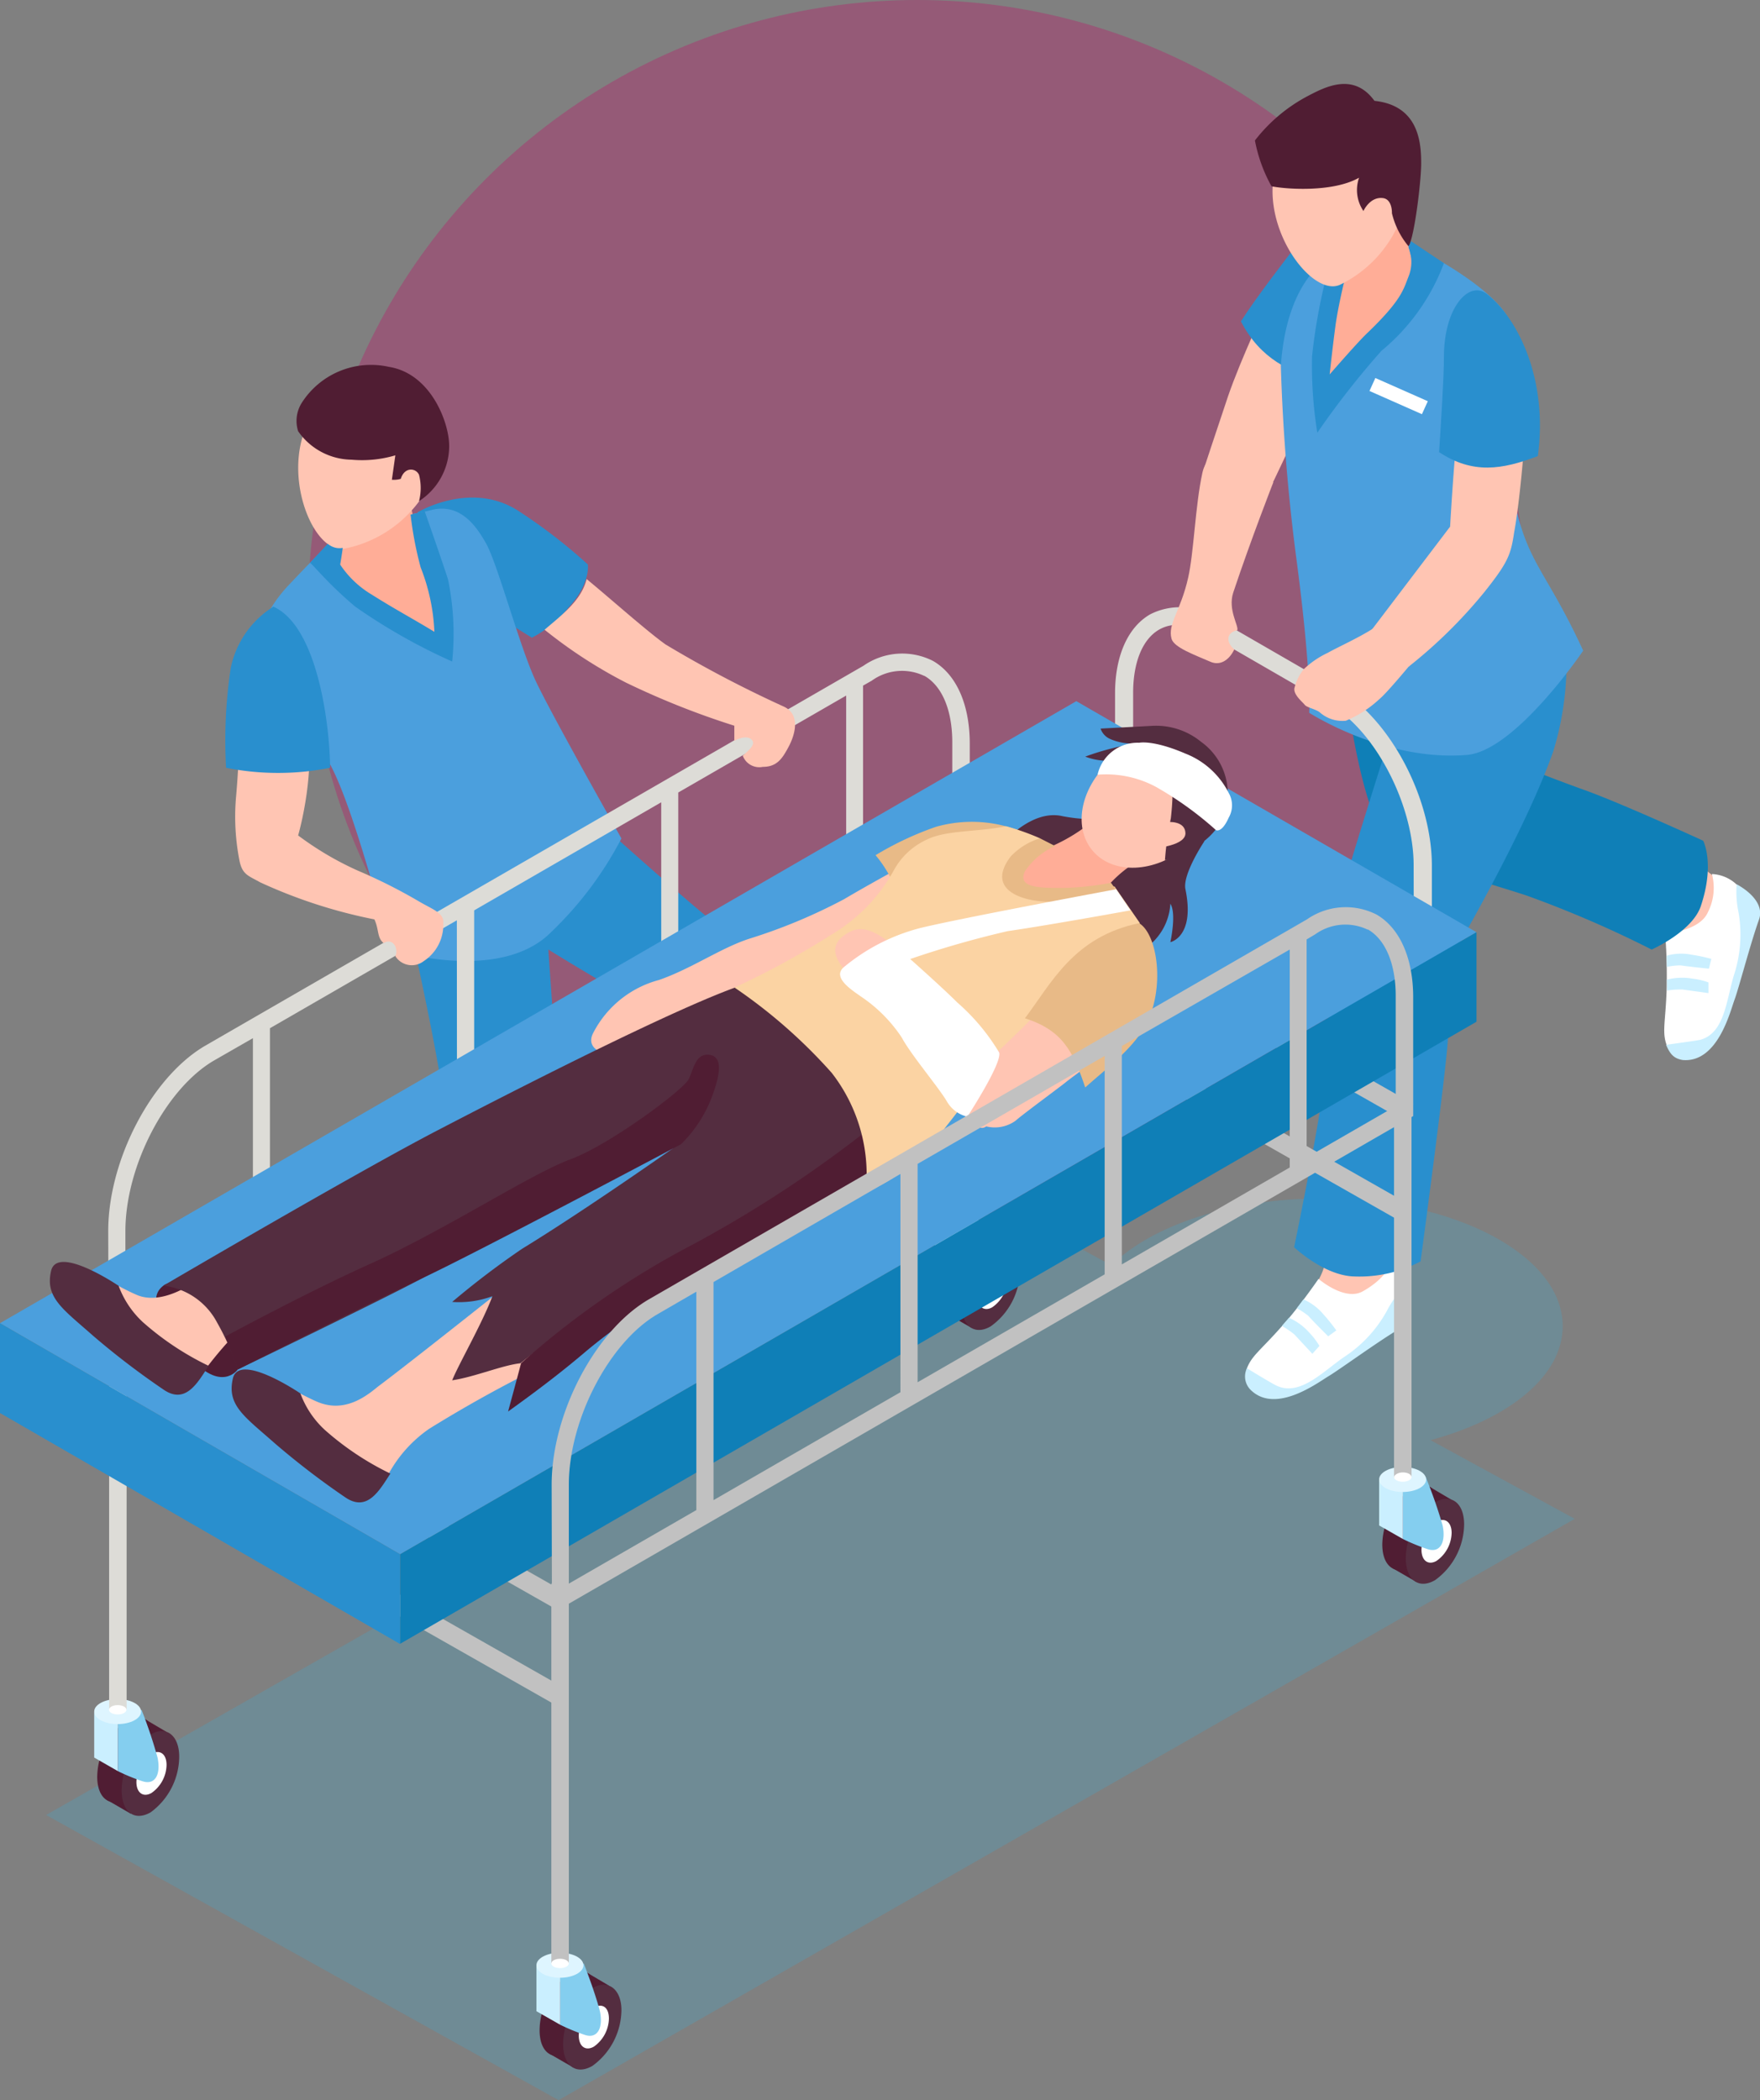 <svg xmlns="http://www.w3.org/2000/svg" viewBox="0 0 116.77 139.34"><rect x="0" y="0" width="116.77" height="139.34" fill="#808080" stroke="none"/><defs><style>.cls-1{fill:#c70063;}.cls-1,.cls-2{opacity:0.3;}.cls-2{fill:#49a4c4;}.cls-3{fill:#298fce;}.cls-4{fill:#4b9fdd;}.cls-5{fill:#ffc5b3;}.cls-6{fill:#fff;}.cls-7{fill:#caefff;}.cls-8{fill:#0f7fb7;}.cls-9{fill:#ffad97;}.cls-10{fill:#501d33;}.cls-11{fill:#dddcd7;}.cls-12{fill:#542d40;}.cls-13{fill:#84ceef;}.cls-14{fill:#def5ff;}.cls-15{fill:#c1c1c1;}.cls-16{fill:#e8ba87;}.cls-17{fill:#fbd3a3;}</style></defs><g id="Layer_2" data-name="Layer 2"><g id="Layer_1-2" data-name="Layer 1"><circle class="cls-1" cx="60.85" cy="40.42" r="40.42"/><path class="cls-2" d="M94.91,95.55c5.2-1.4,8.77-4.25,8.77-7.56,0-4.69-7.14-8.48-15.94-8.48-6.06,0-11.33,1.8-14,4.44l-3.42-1.86L3.06,120.42l34,18.92,67.42-38.57Z"/><path class="cls-3" d="M26.55,58.71s2,8.53,2.76,13.44,3.33,7.59,4.83,9.57,7.09,9.14,7.09,9.14,4.1.18,5-.64a8,8,0,0,0,1.5-2.41L37.26,75.59,36.38,63s5.19,3.22,8.94,5.16,7.89,7.29,9.34,8.93,3.41,4.2,3.41,4.2,4.6-.56,5.43-1.49S63,74.17,63,74.17s-12-10-15.32-12.7-8.45-7.37-8.45-7.37Z"/><path class="cls-3" d="M27.69,34s3.65-2.22,6.86,0A35.6,35.6,0,0,1,39,37.45s.21,1.24-1.28,2.86a7.68,7.68,0,0,1-2.43,2L31,39.65Z"/><path class="cls-4" d="M22.54,35.36s-1.65,1.61-3.3,3.37a9.47,9.47,0,0,0-1.93,2.91c-.53,2.07,3.34,6.3,4.93,9.76S25.9,63,25.9,63s7.23,2.33,10.68-1.17a23.79,23.79,0,0,0,4.65-6.2s-4.52-8-5.65-10.37-2.59-8-3.39-9.31c-.45-.76-1.53-2.64-3.57-2.11C26.14,34.48,24.89,34,22.54,35.36Z"/><path class="cls-5" d="M86.86,85.77A4.37,4.37,0,0,0,88,83.36a7.25,7.25,0,0,0,0-2l3.87-.74a21.13,21.13,0,0,0,.45,3.24c.3,1-.73,3.35-2,3.34A9,9,0,0,1,86.86,85.77Z"/><path class="cls-6" d="M87.48,84.85s-1.37,2-2.51,3.23c-1.35,1.52-1.92,1.87-2.24,2.7s1.2,2.82,3.82,1.3a17.37,17.37,0,0,0,4-2.76c1.16-1.06,2.35-1.77,2.54-3.3a2.58,2.58,0,0,0-.86-2.14s-.24.91-1.82,1.8C89.21,86.35,87.48,84.85,87.48,84.85Z"/><path class="cls-7" d="M82.73,90.78s1.74,1.07,2,1.17c1.52.68,3-.91,4.41-1.89A8.63,8.63,0,0,0,92,87a6.76,6.76,0,0,1,1.08-1.54s.87,2-.36,2.78c-1.48.9-3.89,2.66-4.58,3.07s-3.51,2.55-5.17.9A1.25,1.25,0,0,1,82.73,90.78Z"/><path class="cls-7" d="M86.48,86.21a3.67,3.67,0,0,1,1.33,1,11.73,11.73,0,0,1,.85,1.06l-.54.39s-.9-.89-1.32-1.36a5.23,5.23,0,0,0-.76-.5Z"/><path class="cls-7" d="M85.52,87.43a4,4,0,0,1,1.36,1,4.91,4.91,0,0,1,.66.87l-.47.52-1.2-1.29a6.74,6.74,0,0,0-.82-.56Z"/><path class="cls-5" d="M79.91,31s.63-1.93,1.57-4.72c.85-2.48,2.68-6.35,2.47-5.89-.11.23,4.27,3.87,4.3,3.54s-2.94,6.45-4.17,8.82C82.64,35.51,79.91,31,79.91,31Z"/><path class="cls-5" d="M110.55,62.92a4.43,4.43,0,0,0-.67-2.57,7.12,7.12,0,0,0-1.28-1.57l2.53-3a21.13,21.13,0,0,0,2.4,2.23c.87.59,1.54,3,.54,3.86A8.87,8.87,0,0,1,110.55,62.92Z"/><path class="cls-6" d="M110.48,61.94a37.3,37.3,0,0,1,.09,3.88c-.08,2-.3,2.66,0,3.5s2.71,1.43,3.79-1.4a17.61,17.61,0,0,0,1.34-4.66c.22-1.55.7-2.85-.12-4.15a2.56,2.56,0,0,0-2-1.12,3.57,3.57,0,0,1-.27,2.54C112.76,61.79,110.48,61.94,110.48,61.94Z"/><path class="cls-7" d="M110.54,69.32s2-.27,2.26-.33c1.61-.43,1.73-2.58,2.23-4.26a8.63,8.63,0,0,0,.32-4.17,6.75,6.75,0,0,1-.13-1.89s2,1,1.47,2.38c-.58,1.64-1.33,4.53-1.61,5.28s-1.11,4.2-3.44,4C111.11,70.24,110.82,70,110.54,69.32Z"/><path class="cls-7" d="M110.57,63.41a3.52,3.52,0,0,1,1.65-.07,11.65,11.65,0,0,1,1.32.28l-.16.65s-1.27-.13-1.89-.22a5,5,0,0,0-.9.1Z"/><path class="cls-7" d="M110.59,65a4,4,0,0,1,1.7-.07,4.73,4.73,0,0,1,1.06.25l0,.71-1.74-.24a5.78,5.78,0,0,0-1,.07Z"/><path class="cls-3" d="M87.44,25.27c3.14-3.19,4.88-9.23,2.42-10.6,0,0-1.56-1.38-3.71,1.43-1,1.3-2.78,3.6-3.82,5.22C83.66,23.9,85.63,24.61,87.44,25.27Z"/><path class="cls-8" d="M99.19,51l.87-12.82s-9.35,1.4-11.29,3.08c0,0,.75,9,2.47,13.07A71,71,0,0,0,99.19,51Z"/><path class="cls-8" d="M113,55.78s-5.32-2.44-7.81-3.34c-3.37-1.21-5.44-2.12-5.87-2.32a72.75,72.75,0,0,1-6.5,5.12c2.47,2.64,5.56,3.2,8.5,4.19A73.3,73.3,0,0,1,109.58,63s2.71-1.19,3.27-2.9C113.79,57.28,113,55.78,113,55.78Z"/><path class="cls-3" d="M94.22,42.43c.55-1.51-5.29,16.54-5.73,18.77s-.15,6.84-.63,10.55-2,11-2,11,2,1.9,4,1.94a8.68,8.68,0,0,0,4.39-1S96,70.73,96.07,68.82s.49-5.76.49-5.76,4.68-8,6.5-13.23a20,20,0,0,0,.81-7.46Z"/><path class="cls-4" d="M88.39,17s-3,1.22-3.41,7.29a126.37,126.37,0,0,0,1.06,13c1,7.64.82,10,.82,10s5,3.24,10.45,2.8c3.22-.25,7.73-6.92,7.73-6.92-2.51-5.45-3.76-5.77-4.63-10.28-1.15-6,.06-10.07-.06-11C100.09,20,96.5,17.83,95,17,91.37,15,91.65,15.74,88.39,17Z"/><path class="cls-9" d="M88.83,18l-.68,3.77s-.7,3.09,0,4c2.24-1.25,6.12-7.28,5.77-7.58l-1.14-4.41Z"/><path class="cls-3" d="M87.87,18.86a38,38,0,0,0-.82,4.78,27.86,27.86,0,0,0,.35,5.07,55.89,55.89,0,0,1,4.25-5.43,13.77,13.77,0,0,0,4.15-5.82L93.61,16l-.16.42a2.56,2.56,0,0,1,0,1.93c-.34.85-.44,1.55-2.77,3.78-.62.59-2.46,2.71-2.46,2.71s.15-1.44.37-3.13c.19-1.47.75-3.68.75-3.68Z"/><path class="cls-5" d="M91.35,8.5a4.23,4.23,0,0,0-6.6,2.25c-1.42,4,2.21,9,4.14,8.15a8.15,8.15,0,0,0,4-4.27C93.6,12.25,92.56,9.42,91.35,8.5Z"/><path class="cls-10" d="M84.36,12.36c1.06.21,4.1.4,5.81-.57A2.47,2.47,0,0,0,90.46,14s.44-1,1.34-.85c.59.12.55,1,.55,1a5.39,5.39,0,0,0,1.1,2.19c.4-.6.86-4.48.84-5.57,0-1.53-.29-3.78-3.1-4.08-1.38-1.9-3.24-.94-4.42-.32a10.77,10.77,0,0,0-3.51,2.95A10.08,10.08,0,0,0,84.36,12.36Z"/><polygon class="cls-6" points="94.34 27.48 90.86 25.94 91.25 25.08 94.73 26.62 94.34 27.48"/><path class="cls-5" d="M97,25.75s-.14,1.36-.29,2.69c-.26,2.21-.5,6.5-.5,6.5L91,41.8l2.46,2.43a32.25,32.25,0,0,0,5-4.92c1.6-2,1.78-2.51,2-4,.43-2.27,1-8.8.67-8.81S97,25.75,97,25.75Z"/><path class="cls-3" d="M95.48,30c2.24,1.47,4.16,1.17,6.55.26.69-5-1.27-9.11-3.39-10.76-1.17-.91-2.84.88-2.84,4.18C95.8,25.11,95.59,28.25,95.48,30Z"/><path class="cls-11" d="M93.79,57.41c0-4-2.54-8.92-5.55-10.65l-8.12-4.69a4.06,4.06,0,0,0-2-.61,2.37,2.37,0,0,0-1.21.31c-1.1.63-1.73,2.16-1.73,4.2v5.68c-.4-.25-.8-.5-1.2-.77V46c0-2.48.85-4.39,2.33-5.24a4.31,4.31,0,0,1,4.42.3l8.12,4.69c3.39,2,6.15,7.2,6.15,11.69v5.14l-1.2-.84Z"/><path class="cls-10" d="M66.11,83.41a4.64,4.64,0,0,1-1.94,3.7c-1.07.62-1.93,0-1.93-1.46A4.63,4.63,0,0,1,64.17,82C65.24,81.33,66.11,82,66.11,83.41Z"/><polygon class="cls-10" points="66.84 82.68 65.34 81.8 62.91 87.21 64.47 88.11 66.84 82.68"/><path class="cls-12" d="M67.67,84.32A4.62,4.62,0,0,1,65.73,88c-1.06.62-1.93,0-1.93-1.46a4.67,4.67,0,0,1,1.93-3.7C66.8,82.24,67.67,82.89,67.67,84.32Z"/><path class="cls-6" d="M66.84,84.87a2.33,2.33,0,0,1-1,1.86c-.53.31-1,0-1-.73a2.36,2.36,0,0,1,1-1.87C66.4,83.82,66.84,84.15,66.84,84.87Z"/><path class="cls-13" d="M63.61,82.09v3.19a11.8,11.8,0,0,0,1.62.67c.88.29,1.23-.51,1-1.58-.36-1.37-1.07-3.16-1.07-3.16Z"/><polygon class="cls-6" points="63.61 82.09 62.03 81.38 62.03 84.38 63.61 85.28 63.61 82.09"/><path class="cls-14" d="M62,81.33c0,.46.7.83,1.56.83s1.55-.37,1.55-.83-.69-.83-1.55-.83S62,80.87,62,81.33Z"/><rect class="cls-6" x="63.02" y="56.02" width="1.16" height="25.2" transform="translate(127.19 137.23) rotate(180)"/><path class="cls-6" d="M63,81.21c0,.17.26.31.58.31s.58-.14.58-.31-.26-.31-.58-.31S63,81,63,81.21Z"/><path class="cls-11" d="M7.18,81.68c0-4.73,2.9-10.26,6.47-12.32L57.29,44.17a4.5,4.5,0,0,1,4.61-.32c1.55.89,2.44,2.89,2.44,5.49v7.88l-56,32.34h0l-1.14.66ZM43.87,53.23,31.46,60.4V74.88l12.41-7.16ZM45,67.06l11.14-6.43V46.15L45,52.58Zm-14.69-6L17.91,68.22V82.71l12.41-7.17Zm31-16.22a3.42,3.42,0,0,0-3.47.32l-.58.33V60l5.92-3.42V49.34C63.2,47.16,62.52,45.52,61.33,44.84ZM16.78,83.36V68.88l-2.56,1.47c-3.2,1.85-5.9,7-5.9,11.33v6.57Z"/><rect class="cls-15" x="22.17" y="81.77" width="1.27" height="32.53" transform="translate(-73.69 69.4) rotate(-60.38)"/><polygon class="cls-15" points="36.63 112.99 37.26 111.89 7.82 95.16 7.81 96.61 36.63 112.99"/><polygon class="cls-15" points="93.02 81.09 93.64 79.99 64.21 63.25 64.2 64.71 93.02 81.09"/><rect class="cls-15" x="78.67" y="49.49" width="1.27" height="32.53" transform="translate(-17.05 102.21) rotate(-60.39)"/><path class="cls-10" d="M10.32,115.64a4.63,4.63,0,0,1-1.93,3.7c-1.07.62-1.94,0-1.94-1.46a4.64,4.64,0,0,1,1.94-3.7C9.46,113.56,10.32,114.22,10.32,115.64Z"/><polygon class="cls-10" points="11.05 114.91 9.56 114.03 7.13 119.44 8.68 120.34 11.05 114.91"/><path class="cls-12" d="M11.89,116.55A4.62,4.62,0,0,1,10,120.24c-1.07.62-1.93,0-1.93-1.46a4.64,4.64,0,0,1,1.93-3.7C11,114.47,11.89,115.12,11.89,116.55Z"/><path class="cls-6" d="M11.05,117.1a2.32,2.32,0,0,1-1,1.86c-.54.31-1,0-1-.73a2.35,2.35,0,0,1,1-1.87C10.62,116.05,11.05,116.38,11.05,117.1Z"/><path class="cls-13" d="M7.82,114.32v3.19a12.27,12.27,0,0,0,1.63.67c.88.29,1.23-.51,1-1.58a32.09,32.09,0,0,0-1.06-3.16Z"/><polygon class="cls-7" points="7.82 114.32 6.25 113.61 6.25 116.61 7.82 117.51 7.82 114.32"/><path class="cls-14" d="M6.25,113.56c0,.46.69.83,1.55.83s1.56-.37,1.56-.83-.7-.83-1.56-.83S6.25,113.1,6.25,113.56Z"/><rect class="cls-11" x="7.23" y="88.25" width="1.16" height="25.2" transform="translate(15.63 201.69) rotate(180)"/><path class="cls-6" d="M7.23,113.44c0,.17.26.31.58.31s.58-.14.58-.31-.26-.31-.58-.31S7.23,113.27,7.23,113.44Z"/><polygon class="cls-4" points="26.55 103.12 97.96 61.85 71.41 46.52 0 87.79 26.55 103.12"/><polygon class="cls-3" points="0 87.79 26.55 103.12 26.55 109.08 0 93.75 0 87.79"/><polygon class="cls-8" points="97.96 61.85 97.96 67.79 26.55 109.06 26.55 103.12 97.96 61.85"/><path class="cls-12" d="M79.91,55.81S78.44,58,78.65,59c.65,3.17-1,3.51-1,3.51s.42-1.89,0-2.55a3.86,3.86,0,0,1-1.82,3.06c-.92.75-2.67,2-2.67,2l-3.5-6L66.49,56s1.92-2.33,4-1.85a10.92,10.92,0,0,0,4.19,0Z"/><path class="cls-5" d="M59.79,57.52S57.55,58.74,56,59.66a36.53,36.53,0,0,1-6.28,2.62c-1.89.61-3.86,2-6,2.74a6.9,6.9,0,0,0-4.35,3.49c-.63,1.14.84,2,3.51.88,1.32-.55,1.58-1.84,3-2.53.57-.27,3.26-.25,6.2-1.73,1.64-.83,8.22-3.82,9.16-4.67S59.79,57.52,59.79,57.52Z"/><path class="cls-16" d="M59.74,60,68,55.27a8.7,8.7,0,0,0-5.91-.41,21,21,0,0,0-4,1.88A8,8,0,0,1,59.74,60Z"/><path class="cls-10" d="M15.78,90.86s-1.12,1.6-3.24-.89-2.72-3.89-1.7-4.67C12.24,84.24,16.09,87.58,15.78,90.86Z"/><path class="cls-5" d="M37.74,89.8a87.19,87.19,0,0,0-9.27,5,8.71,8.71,0,0,0-2.66,2.94,3.85,3.85,0,0,1-2.28,1.35,6.12,6.12,0,0,1-2.41-1.23,13.17,13.17,0,0,1-3.84-3.47c-1.2-1.46-2.19-2.69-.8-2.92,1.61-.27,3,.87,4.58,1.54,1.78.75,3.2-.34,4-1C27.32,90.32,34,85,34,85Z"/><path class="cls-5" d="M15.8,88.31a26.64,26.64,0,0,0-2,2.31A3.84,3.84,0,0,1,11.56,92a6,6,0,0,1-2.41-1.24,13.14,13.14,0,0,1-3.84-3.46c-1.2-1.46-2.19-2.7-.8-2.93,1.61-.26,3,.88,4.58,1.55,1.78.75,4-1,4-1Z"/><path class="cls-12" d="M50.89,65.07c-1.16-.7-15.61,6.67-21.83,9.91C23.7,77.76,10.84,85.3,10.84,85.3a4.64,4.64,0,0,1,3.57,2.46,17.07,17.07,0,0,1,1.37,3.1s9.59-4.63,12.31-6.09c1.41-.76,9.35-5.39,10.54-6,3.06-1.5,6.09-2.63,6.09-2.63s-5.89,4.15-10.09,6.72A55.27,55.27,0,0,0,30,86.38,6.4,6.4,0,0,0,32.67,86C32,87.79,30.42,90.53,30,91.58c1.49-.22,3.32-1,4.53-1.13,4-3.25,7.65-4.62,13.17-7.59,3.54-1.9,9.17-6.13,12.62-8.72Z"/><path class="cls-10" d="M59,73.82a80.42,80.42,0,0,1-13.13,8.8,56.26,56.26,0,0,0-11.3,7.83c-.28,1.07-.57,2.13-.86,3.2,1.65-1.18,3.38-2.48,4.94-3.8,4.7-4,9.19-5.79,12.2-7.23a42.09,42.09,0,0,0,8.59-5.55C59.33,76.5,58.94,74.39,59,73.82Z"/><path class="cls-17" d="M69,55.62a16.29,16.29,0,0,0-2.25-.8c-2,.4-4,.24-5.31.91a4.71,4.71,0,0,0-2.13,2,11.31,11.31,0,0,1-4.18,4.3,52.72,52.72,0,0,1-6.4,3.49,34.7,34.7,0,0,1,6.45,5.66,11,11,0,0,1,2.26,7.91,10.74,10.74,0,0,0,3.88-2.67c1.37-1.35,3-3.89,4.35-5.24a19.44,19.44,0,0,1,5.25-3.27c4.81-1.58,4.69-6.69,4.69-6.69l-1.66-2.4L67.15,59Z"/><path class="cls-9" d="M73.37,53.67a11.5,11.5,0,0,1-4.53,2.84l-.28.05c-.26.38-1.72,1.62-1.09,2.19,1,.84,4.43.6,5.56.63a8.14,8.14,0,0,1,2.41-2.22C76.47,56.72,73.37,53.67,73.37,53.67Z"/><path class="cls-5" d="M70.44,65.54s-3.3,3.49-5.26,5.13c-.79.93-3,1.83-.57,3.68a2.36,2.36,0,0,0,2.78,0c.4-.37,2.94-2.23,3.35-2.57,1.44-1.14,3.9-2.56,5.1-5.71C75.92,65.87,70.44,65.54,70.44,65.54Z"/><path class="cls-16" d="M75.58,61.25c-4.36.9-5.83,4-7.58,6.31,2.51.8,3.2,2.21,4,4.59,1.44-1.29,3-2.42,4-4.08C77.33,65.55,76.8,62,75.58,61.25Z"/><path class="cls-16" d="M73.71,58.57l.53.73s-2.58.43-4.3.52-4.7-.61-2.88-3A4.49,4.49,0,0,1,69,55.62l1,.51a4.72,4.72,0,0,0-2,1.68c-.52,1.11,1,1.11,2.63,1.1A18.88,18.88,0,0,0,73.71,58.57Z"/><path class="cls-10" d="M45.18,75.92a8.75,8.75,0,0,0,1.91-2.79c.66-1.63.95-3,0-3.14s-1.06.94-1.41,1.63-5.21,4.33-7.84,5.3-8.31,4.69-13.29,6.94c-4.13,1.85-9.6,4.81-9.6,4.81l.83,2.19s8.86-4.48,12.31-6.09S45.18,75.92,45.18,75.92Z"/><path class="cls-5" d="M78.72,56.18c-2.09,1.75-4.89,1.87-6.24.25s-.74-4.34,1.35-6.09,4.89-1.87,6.24-.26S80.82,54.42,78.72,56.18Z"/><path class="cls-12" d="M7.87,85.31A6.19,6.19,0,0,0,9.5,87.74a18.94,18.94,0,0,0,4.34,2.88c-.73,1.13-1.53,2.59-3,1.57a51.88,51.88,0,0,1-4.68-3.58c-2-1.77-3.18-2.52-2.77-4.29S7.87,85.31,7.87,85.31Z"/><path class="cls-12" d="M19.93,92.45a6.19,6.19,0,0,0,1.63,2.43,19,19,0,0,0,4.34,2.89c-.73,1.12-1.53,2.58-3,1.57a52.1,52.1,0,0,1-4.68-3.59c-2-1.77-3.18-2.51-2.77-4.29S19.93,92.45,19.93,92.45Z"/><path class="cls-5" d="M66.49,70.48a47.46,47.46,0,0,0-5-5.78c-2-1.73-3.67-3.71-5.17-2.84-1.81,1-.48,2.29.32,3.16s2.86,1.6,3.39,2.67,3.74,6.83,5,7.13S66.49,70.48,66.49,70.48Z"/><path class="cls-6" d="M74.05,59s-10.76,2-13.1,2.6a13,13,0,0,0-5,2.6c-.7.66.49,1.44,1.16,1.91a9.77,9.77,0,0,1,2.72,2.73c.6,1.13,2.49,3.36,3,4.25a2.13,2.13,0,0,0,1.35,1s2.33-3.57,2.11-4.26a13.83,13.83,0,0,0-2.78-3.32c-1-1-3.12-2.88-3.12-2.88a65,65,0,0,1,6.46-1.85C69.67,61.37,75,60.4,75,60.4Z"/><path class="cls-12" d="M77.68,50.15a17.79,17.79,0,0,1,0,4.15,20.87,20.87,0,0,0-.39,2.77s3.56-.81,4.09-3.6a4.23,4.23,0,0,0-1.69-4.25,4.71,4.71,0,0,0-3.27-1.06l-3.4.18a1.15,1.15,0,0,0,.66.7,3.58,3.58,0,0,0,1.88.26,17.57,17.57,0,0,0-3.56.9,4.35,4.35,0,0,0,3.07,0A4,4,0,0,1,77.68,50.15Z"/><path class="cls-5" d="M77.47,54.54s1.15-.11,1.18.73-2,1-2,1Z"/><path class="cls-6" d="M72.82,51.4a7,7,0,0,1,3.86.8,22.73,22.73,0,0,1,4,2.88s.38.21.84-.83a1.64,1.64,0,0,0,0-1.64A5.42,5.42,0,0,0,78.65,50c-2.16-.93-3.07-.72-3.07-.72A2.72,2.72,0,0,0,72.82,51.4Z"/><path class="cls-15" d="M36.6,98.51c0-4.73,2.9-10.26,6.48-12.32L86.71,61a4.5,4.5,0,0,1,4.62-.32c1.54.89,2.43,2.89,2.43,5.49v7.88l-56,32.34h0l-1.14.66ZM73.29,70.06,60.88,77.22V91.71l12.41-7.16Zm1.14,13.83,11.14-6.43V63L74.43,69.4Zm-14.69-6-12.4,7.17V99.53l12.4-7.16Zm31-16.21a3.43,3.43,0,0,0-3.48.31l-.57.34V76.8l5.91-3.41V66.17C92.62,64,91.94,62.35,90.76,61.67ZM46.2,100.19V85.7l-2.55,1.48c-3.21,1.84-5.91,7-5.91,11.33v6.56Z"/><path class="cls-10" d="M39.67,132.47a4.64,4.64,0,0,1-1.94,3.7c-1.07.61-1.93,0-1.93-1.47A4.61,4.61,0,0,1,37.73,131C38.8,130.39,39.67,131.05,39.67,132.47Z"/><polygon class="cls-10" points="40.4 131.74 38.91 130.86 36.47 136.27 38.03 137.17 40.4 131.74"/><path class="cls-12" d="M41.23,133.37a4.63,4.63,0,0,1-1.93,3.7c-1.07.62-1.94,0-1.94-1.46a4.64,4.64,0,0,1,1.94-3.7C40.37,131.29,41.23,132,41.23,133.37Z"/><path class="cls-6" d="M40.4,133.93a2.34,2.34,0,0,1-1,1.86c-.54.31-1,0-1-.74a2.34,2.34,0,0,1,1-1.86C40,132.88,40.4,133.21,40.4,133.93Z"/><path class="cls-13" d="M37.17,131.15v3.19a13.21,13.21,0,0,0,1.63.67c.87.29,1.23-.51,1-1.58-.36-1.37-1.07-3.16-1.07-3.16Z"/><polygon class="cls-7" points="37.17 131.15 35.59 130.43 35.59 133.44 37.17 134.34 37.17 131.15"/><path class="cls-14" d="M35.59,130.39c0,.46.7.83,1.56.83s1.56-.37,1.56-.83-.7-.83-1.56-.83S35.59,129.93,35.59,130.39Z"/><rect class="cls-15" x="36.58" y="105.07" width="1.16" height="25.2" transform="translate(74.32 235.34) rotate(180)"/><path class="cls-6" d="M36.58,130.27c0,.17.26.31.58.31s.58-.14.58-.31-.26-.31-.58-.31S36.58,130.1,36.58,130.27Z"/><path class="cls-10" d="M95.58,100.24a4.64,4.64,0,0,1-1.94,3.7c-1.06.61-1.93,0-1.93-1.47a4.64,4.64,0,0,1,1.93-3.69C94.71,98.16,95.58,98.82,95.58,100.24Z"/><polygon class="cls-10" points="96.31 99.51 94.82 98.63 92.38 104.04 93.94 104.94 96.31 99.51"/><path class="cls-12" d="M97.14,101.14a4.63,4.63,0,0,1-1.93,3.7c-1.07.62-1.94,0-1.94-1.46a4.64,4.64,0,0,1,1.94-3.7C96.28,99.06,97.14,99.72,97.14,101.14Z"/><path class="cls-6" d="M96.31,101.7a2.32,2.32,0,0,1-1,1.86c-.54.31-1,0-1-.74a2.34,2.34,0,0,1,1-1.86C95.88,100.65,96.31,101,96.31,101.7Z"/><path class="cls-13" d="M93.08,98.92v3.19a13.21,13.21,0,0,0,1.63.67c.87.29,1.23-.51,1-1.58A31,31,0,0,0,94.59,98Z"/><polygon class="cls-7" points="93.08 98.92 91.5 98.2 91.5 101.21 93.08 102.11 93.08 98.92"/><path class="cls-14" d="M91.5,98.16c0,.46.7.83,1.56.83s1.56-.37,1.56-.83-.7-.83-1.56-.83S91.5,97.7,91.5,98.16Z"/><rect class="cls-15" x="92.49" y="72.84" width="1.16" height="25.2" transform="translate(186.14 170.88) rotate(180)"/><path class="cls-6" d="M92.49,98c0,.17.26.31.58.31s.58-.14.58-.31-.26-.31-.58-.31S92.49,97.87,92.49,98Z"/><path class="cls-5" d="M84.48,32S83,35.78,81.82,39.32c-.37,1.14.38,2.2.27,2.5-.74.14-.76.79-.2,1.27-.3.63-.88,1.13-1.6.81-1-.44-2.39-.93-2.56-1.51-.28-1,.6-1.83,1.1-4.06.38-1.67.47-4.78.94-6.94C80.4,28.49,84.48,32,84.48,32Z"/><path class="cls-5" d="M93.65,44S92,46,91.5,46.4a7.42,7.42,0,0,1-2.21,1.42,2.26,2.26,0,0,1-1.73-.56c-.26-.21-.87-.32-1-.5s-.83-.72-.66-1.17a3.12,3.12,0,0,1,.59-1.18,6,6,0,0,1,1.61-1.1c.63-.36,2.06-1,3-1.61C91.85,41.2,93.65,44,93.65,44Z"/><path class="cls-9" d="M27,32.29,28.38,39s1.4,2.88.66,3.26-3.62-1.74-4.55-2.54c-1.84-1.57-2.1-2.3-2.1-2.3l.91-5Z"/><path class="cls-5" d="M27.81,26.9a4.27,4.27,0,0,0-7,.51c-2.39,3.54-.13,9.33,2,9a8.13,8.13,0,0,0,5-3.15C29.05,31.13,28.75,28.1,27.81,26.9Z"/><path class="cls-10" d="M19.78,28.61a4.38,4.38,0,0,0,3.55,1.89,7.75,7.75,0,0,0,2.9-.29L26,31.83a1.67,1.67,0,0,0,.59-.06c.25-.81,1-.73,1.21-.27a3.5,3.5,0,0,1,0,1.75,4.36,4.36,0,0,0,2-3.54c.06-1.54-1.16-4.92-4-5.37A5.45,5.45,0,0,0,20,26.76,2.25,2.25,0,0,0,19.78,28.61Z"/><path class="cls-5" d="M52,46.88a78.23,78.23,0,0,1-7.84-4.12c-1.29-.92-3.84-3.2-5.24-4.34-.34,1.38-1.54,2.3-2.79,3.36a31.58,31.58,0,0,0,5.42,3.52,53.79,53.79,0,0,0,7.17,2.85v1s.74-.42,1.11-.11-.11.71-.55,1.1a1.17,1.17,0,0,0,1.33.74c.95,0,1.3-.57,1.7-1.31S53.18,47.43,52,46.88Z"/><path class="cls-5" d="M15.89,46.85A60.66,60.66,0,0,1,15.65,53a15.1,15.1,0,0,0,.24,4.11c.19.94.62,1,1.37,1.43A33.63,33.63,0,0,0,24.84,61c.32.69.16,1.2.61,1.57.65-.38,1,.4.78.87a1.29,1.29,0,0,0,1.88.33,2.87,2.87,0,0,0,1.3-2.51c.08-.66-.67-.91-1.54-1.41a35.27,35.27,0,0,0-4.14-2.09,20.8,20.8,0,0,1-3.95-2.33s1.34-4.55.45-8.16C20,46.19,15.89,46.85,15.89,46.85Z"/><path class="cls-3" d="M18.14,40.25a6.29,6.29,0,0,0-2.83,4.06A32.24,32.24,0,0,0,15,50.94a17.59,17.59,0,0,0,6.9,0C21.88,48.15,21.09,41.58,18.14,40.25Z"/><path class="cls-3" d="M20.57,37.34c.37.31,1.19,1.38,3,2.91A38.57,38.57,0,0,0,30,43.89a17.92,17.92,0,0,0-.28-5.47c-.62-1.88-1.54-4.49-1.54-4.49l-.94.21a23.63,23.63,0,0,0,.67,3.51,13.09,13.09,0,0,1,.91,4.27c-1.53-.93-2.57-1.47-4.14-2.46a6.51,6.51,0,0,1-2.11-2s.12-.69.17-1.11a1.19,1.19,0,0,1-1-.27Z"/></g></g></svg>